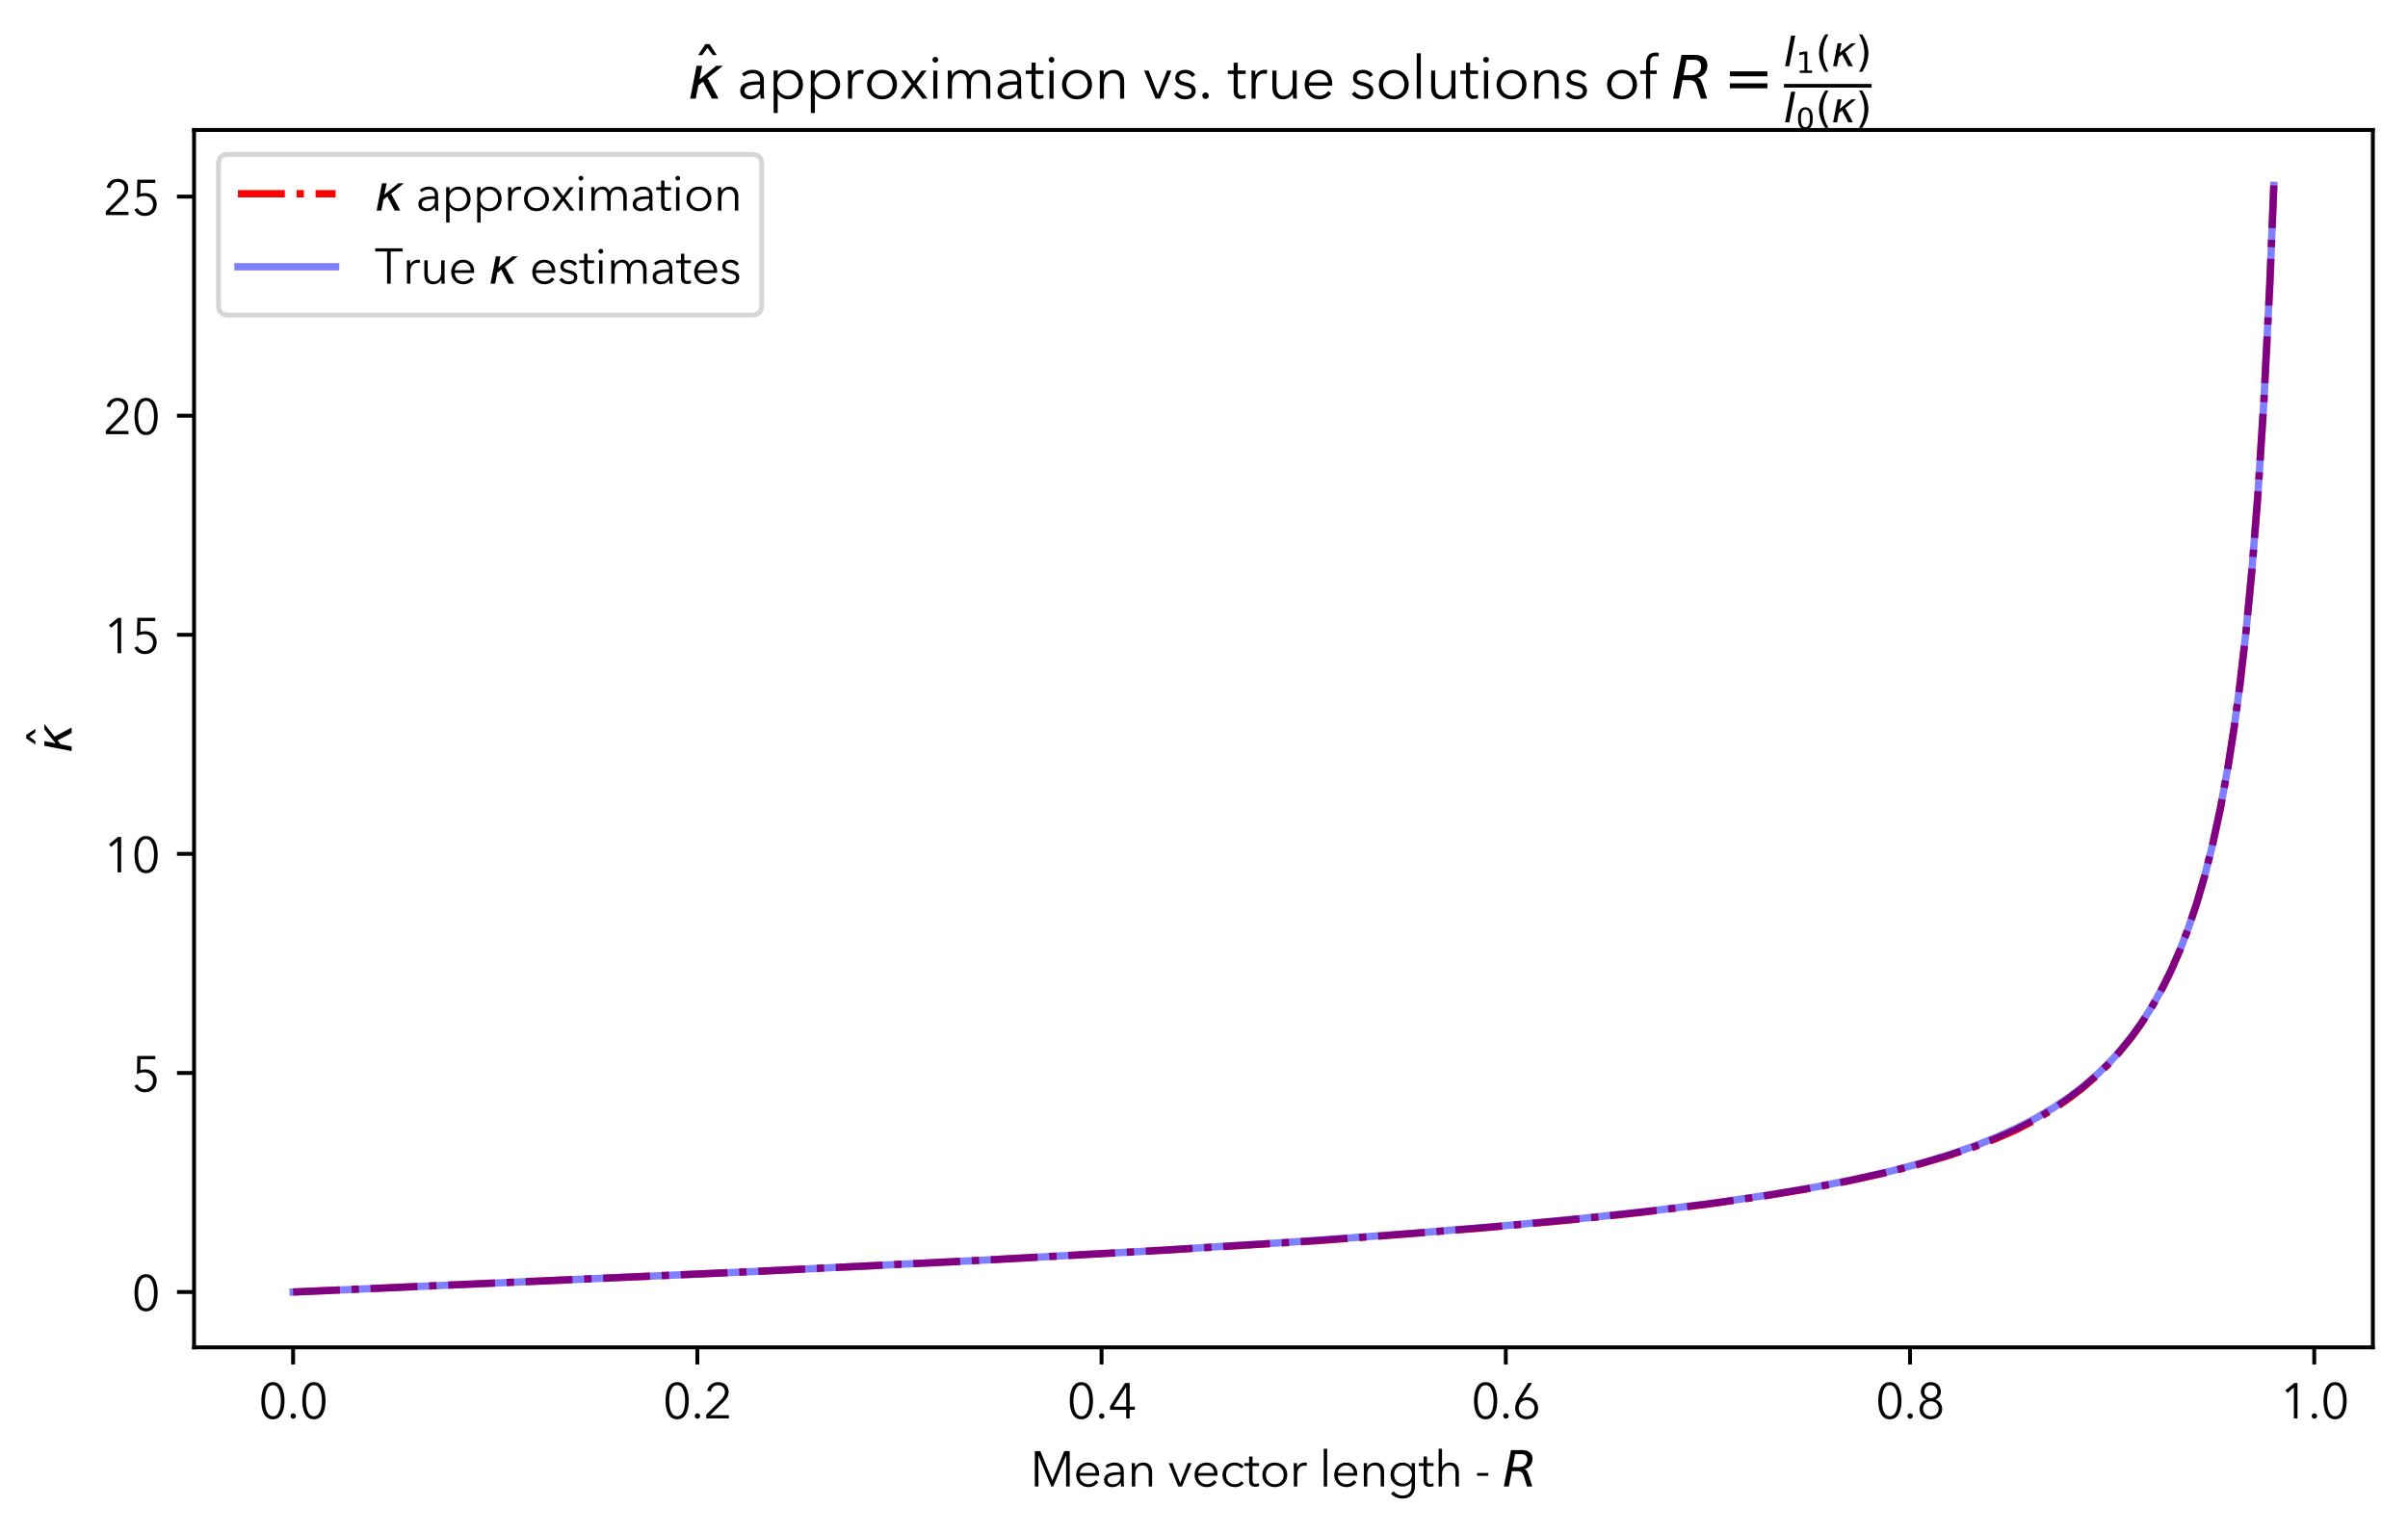 <?xml version="1.0" encoding="utf-8" standalone="no"?>
<!DOCTYPE svg PUBLIC "-//W3C//DTD SVG 1.1//EN"
  "http://www.w3.org/Graphics/SVG/1.1/DTD/svg11.dtd">
<svg xmlns:xlink="http://www.w3.org/1999/xlink" width="493.359pt" height="314.279pt" viewBox="0 0 493.359 314.279" xmlns="http://www.w3.org/2000/svg" version="1.1">
 <defs>
  <style type="text/css">*{stroke-linejoin: round; stroke-linecap: butt}</style>
 </defs>
 <g id="figure_1">
  <g id="patch_1">
   <path d="M 0 314.279 
L 493.359 314.279 
L 493.359 0 
L 0 0 
z
" style="fill: #ffffff"/>
  </g>
  <g id="axes_1">
   <g id="patch_2">
    <path d="M 39.759 276.12 
L 486.159 276.12 
L 486.159 26.64 
L 39.759 26.64 
z
" style="fill: #ffffff"/>
   </g>
   <g id="matplotlib.axis_1">
    <g id="xtick_1">
     <g id="line2d_1">
      <defs>
       <path id="m6c4bf9b68e" d="M 0 0 
L 0 3.5 
" style="stroke: #000000; stroke-width: 0.8"/>
      </defs>
      <g>
       <use xlink:href="#m6c4bf9b68e" x="60.05" y="276.12" style="stroke: #000000; stroke-width: 0.8"/>
      </g>
     </g>
     <g id="text_1">
      <!-- 0.0 -->
      <g transform="translate(52.95 290.679)scale(0.1 -0.1)">
       <defs>
        <path id="AvenirNextLTPro-Regular-30" d="M 1856 4646 
C 717 4646 371 3437 371 2259 
C 371 1082 717 -115 1856 -115 
C 2982 -115 3341 1082 3341 2259 
C 3341 3437 2982 4646 1856 4646 
z
M 1856 4256 
C 2650 4256 2874 3162 2874 2259 
C 2874 1357 2650 282 1856 282 
C 1050 282 838 1357 838 2259 
C 838 3162 1050 4256 1856 4256 
z
" transform="scale(0.016)"/>
        <path id="AvenirNextLTPro-Regular-2e" d="M 1178 307 
C 1178 486 1037 653 832 653 
C 627 653 486 486 486 307 
C 486 128 627 -38 832 -38 
C 1037 -38 1178 128 1178 307 
z
" transform="scale(0.016)"/>
       </defs>
       <use xlink:href="#AvenirNextLTPro-Regular-30"/>
       <use xlink:href="#AvenirNextLTPro-Regular-2e" x="58"/>
       <use xlink:href="#AvenirNextLTPro-Regular-30" x="84"/>
      </g>
     </g>
    </g>
    <g id="xtick_2">
     <g id="line2d_2">
      <g>
       <use xlink:href="#m6c4bf9b68e" x="142.87" y="276.12" style="stroke: #000000; stroke-width: 0.8"/>
      </g>
     </g>
     <g id="text_2">
      <!-- 0.2 -->
      <g transform="translate(135.77 290.679)scale(0.1 -0.1)">
       <defs>
        <path id="AvenirNextLTPro-Regular-32" d="M 3226 410 
L 826 410 
L 2458 2029 
C 2854 2426 3194 2816 3194 3398 
C 3194 4224 2560 4646 1830 4646 
C 1120 4646 570 4179 442 3539 
L 896 3450 
C 992 3917 1344 4256 1830 4256 
C 2317 4256 2726 3917 2726 3392 
C 2726 2976 2458 2637 2182 2355 
L 326 480 
L 326 0 
L 3226 0 
L 3226 410 
z
" transform="scale(0.016)"/>
       </defs>
       <use xlink:href="#AvenirNextLTPro-Regular-30"/>
       <use xlink:href="#AvenirNextLTPro-Regular-2e" x="58"/>
       <use xlink:href="#AvenirNextLTPro-Regular-32" x="84"/>
      </g>
     </g>
    </g>
    <g id="xtick_3">
     <g id="line2d_3">
      <g>
       <use xlink:href="#m6c4bf9b68e" x="225.69" y="276.12" style="stroke: #000000; stroke-width: 0.8"/>
      </g>
     </g>
     <g id="text_3">
      <!-- 0.4 -->
      <g transform="translate(218.59 290.679)scale(0.1 -0.1)">
       <defs>
        <path id="AvenirNextLTPro-Regular-34" d="M 2790 4531 
L 2189 4531 
L 269 1542 
L 269 1094 
L 2342 1094 
L 2342 0 
L 2790 0 
L 2790 1094 
L 3456 1094 
L 3456 1498 
L 2790 1498 
L 2790 4531 
z
M 2342 1498 
L 749 1498 
L 2330 4013 
L 2342 4013 
L 2342 1498 
z
" transform="scale(0.016)"/>
       </defs>
       <use xlink:href="#AvenirNextLTPro-Regular-30"/>
       <use xlink:href="#AvenirNextLTPro-Regular-2e" x="58"/>
       <use xlink:href="#AvenirNextLTPro-Regular-34" x="84"/>
      </g>
     </g>
    </g>
    <g id="xtick_4">
     <g id="line2d_4">
      <g>
       <use xlink:href="#m6c4bf9b68e" x="308.51" y="276.12" style="stroke: #000000; stroke-width: 0.8"/>
      </g>
     </g>
     <g id="text_4">
      <!-- 0.6 -->
      <g transform="translate(301.41 290.679)scale(0.1 -0.1)">
       <defs>
        <path id="AvenirNextLTPro-Regular-36" d="M 2560 4531 
L 2029 4531 
L 794 2541 
C 570 2176 384 1779 384 1312 
C 384 467 1005 -115 1856 -115 
C 2707 -115 3328 467 3328 1312 
C 3328 2138 2733 2707 1946 2707 
C 1715 2707 1434 2643 1299 2541 
L 1286 2554 
L 2560 4531 
z
M 845 1312 
C 845 1894 1235 2336 1856 2336 
C 2477 2336 2867 1894 2867 1312 
C 2867 723 2451 275 1856 275 
C 1261 275 845 723 845 1312 
z
" transform="scale(0.016)"/>
       </defs>
       <use xlink:href="#AvenirNextLTPro-Regular-30"/>
       <use xlink:href="#AvenirNextLTPro-Regular-2e" x="58"/>
       <use xlink:href="#AvenirNextLTPro-Regular-36" x="84"/>
      </g>
     </g>
    </g>
    <g id="xtick_5">
     <g id="line2d_5">
      <g>
       <use xlink:href="#m6c4bf9b68e" x="391.33" y="276.12" style="stroke: #000000; stroke-width: 0.8"/>
      </g>
     </g>
     <g id="text_5">
      <!-- 0.8 -->
      <g transform="translate(384.23 290.679)scale(0.1 -0.1)">
       <defs>
        <path id="AvenirNextLTPro-Regular-38" d="M 2451 2400 
L 2451 2413 
C 2854 2547 3136 2970 3136 3437 
C 3136 4173 2547 4646 1856 4646 
C 1165 4646 576 4173 576 3437 
C 576 2970 858 2547 1261 2413 
L 1261 2400 
C 768 2253 403 1798 403 1190 
C 403 397 1082 -115 1856 -115 
C 2630 -115 3309 397 3309 1190 
C 3309 1798 2944 2259 2451 2400 
z
M 1024 3411 
C 1024 3898 1382 4256 1856 4256 
C 2330 4256 2688 3898 2688 3411 
C 2688 2938 2317 2598 1856 2598 
C 1395 2598 1024 2938 1024 3411 
z
M 864 1242 
C 864 1786 1261 2189 1856 2189 
C 2451 2189 2848 1786 2848 1242 
C 2848 691 2451 275 1856 275 
C 1261 275 864 691 864 1242 
z
" transform="scale(0.016)"/>
       </defs>
       <use xlink:href="#AvenirNextLTPro-Regular-30"/>
       <use xlink:href="#AvenirNextLTPro-Regular-2e" x="58"/>
       <use xlink:href="#AvenirNextLTPro-Regular-38" x="84"/>
      </g>
     </g>
    </g>
    <g id="xtick_6">
     <g id="line2d_6">
      <g>
       <use xlink:href="#m6c4bf9b68e" x="474.15" y="276.12" style="stroke: #000000; stroke-width: 0.8"/>
      </g>
     </g>
     <g id="text_6">
      <!-- 1.0 -->
      <g transform="translate(467.05 290.679)scale(0.1 -0.1)">
       <defs>
        <path id="AvenirNextLTPro-Regular-31" d="M 2291 4531 
L 1882 4531 
L 730 3584 
L 1011 3264 
L 1830 3962 
L 1830 0 
L 2291 0 
L 2291 4531 
z
" transform="scale(0.016)"/>
       </defs>
       <use xlink:href="#AvenirNextLTPro-Regular-31"/>
       <use xlink:href="#AvenirNextLTPro-Regular-2e" x="58"/>
       <use xlink:href="#AvenirNextLTPro-Regular-30" x="84"/>
      </g>
     </g>
    </g>
    <g id="text_7">
     <!-- Mean vector length - $R$ -->
     <g transform="translate(211.059 304.679)scale(0.1 -0.1)">
      <defs>
       <path id="AvenirNextLTPro-Regular-4d" d="M 1306 4531 
L 602 4531 
L 602 0 
L 1062 0 
L 1062 3936 
L 1075 3936 
L 2714 0 
L 2957 0 
L 4595 3936 
L 4608 3936 
L 4608 0 
L 5069 0 
L 5069 4531 
L 4365 4531 
L 2848 781 
L 2842 781 
L 1306 4531 
z
" transform="scale(0.016)"/>
       <path id="AvenirNextLTPro-Regular-65" d="M 819 1728 
C 858 2240 1286 2707 1869 2707 
C 2490 2707 2835 2291 2861 1728 
L 819 1728 
z
M 3302 1587 
C 3302 2406 2810 3072 1869 3072 
C 1018 3072 358 2400 358 1498 
C 358 595 1018 -77 1907 -77 
C 2400 -77 2842 109 3194 557 
L 2867 813 
C 2701 544 2355 294 1907 294 
C 1293 294 826 781 813 1382 
L 3296 1382 
C 3302 1459 3302 1530 3302 1587 
z
" transform="scale(0.016)"/>
       <path id="AvenirNextLTPro-Regular-61" d="M 2464 1837 
C 1370 1837 352 1754 352 832 
C 352 166 934 -77 1389 -77 
C 1869 -77 2202 90 2477 486 
L 2490 486 
C 2490 326 2509 147 2534 0 
L 2925 0 
C 2893 166 2874 442 2874 672 
L 2874 1984 
C 2874 2714 2355 3072 1709 3072 
C 1197 3072 774 2886 531 2643 
L 774 2355 
C 986 2566 1312 2707 1664 2707 
C 2182 2707 2464 2451 2464 1933 
L 2464 1837 
z
M 2464 1498 
L 2464 1274 
C 2464 742 2118 282 1504 282 
C 1165 282 800 422 800 851 
C 800 1421 1626 1498 2336 1498 
L 2464 1498 
z
" transform="scale(0.016)"/>
       <path id="AvenirNextLTPro-Regular-6e" d="M 550 2995 
C 570 2790 576 2496 576 2336 
L 576 0 
L 1011 0 
L 1011 1536 
C 1011 2336 1459 2707 1920 2707 
C 2547 2707 2733 2285 2733 1658 
L 2733 0 
L 3168 0 
L 3168 1837 
C 3168 2579 2790 3072 2029 3072 
C 1606 3072 1171 2829 1005 2483 
L 992 2483 
C 992 2611 979 2835 966 2995 
L 550 2995 
z
" transform="scale(0.016)"/>
       <path id="AvenirNextLTPro-Regular-20" transform="scale(0.016)"/>
       <path id="AvenirNextLTPro-Regular-76" d="M 3021 2995 
L 2554 2995 
L 1574 461 
L 1562 461 
L 589 2995 
L 102 2995 
L 1325 0 
L 1805 0 
L 3021 2995 
z
" transform="scale(0.016)"/>
       <path id="AvenirNextLTPro-Regular-63" d="M 3072 2554 
C 2816 2899 2362 3072 1958 3072 
C 992 3072 358 2400 358 1498 
C 358 595 992 -77 1958 -77 
C 2477 -77 2842 128 3098 442 
L 2771 685 
C 2598 454 2336 294 1958 294 
C 1261 294 819 819 819 1498 
C 819 2182 1267 2707 1965 2707 
C 2291 2707 2592 2541 2733 2310 
L 3072 2554 
z
" transform="scale(0.016)"/>
       <path id="AvenirNextLTPro-Regular-74" d="M 1926 2995 
L 1082 2995 
L 1082 3840 
L 646 3840 
L 646 2995 
L 26 2995 
L 26 2630 
L 646 2630 
L 646 762 
C 646 102 1094 -38 1414 -38 
C 1613 -38 1773 -6 1926 51 
L 1907 429 
C 1792 371 1651 333 1530 333 
C 1267 333 1082 435 1082 883 
L 1082 2630 
L 1926 2630 
L 1926 2995 
z
" transform="scale(0.016)"/>
       <path id="AvenirNextLTPro-Regular-6f" d="M 3552 1498 
C 3552 2400 2886 3072 1952 3072 
C 1024 3072 358 2400 358 1498 
C 358 595 1024 -77 1952 -77 
C 2886 -77 3552 595 3552 1498 
z
M 3091 1498 
C 3091 826 2650 294 1952 294 
C 1261 294 819 826 819 1498 
C 819 2170 1261 2707 1952 2707 
C 2650 2707 3091 2170 3091 1498 
z
" transform="scale(0.016)"/>
       <path id="AvenirNextLTPro-Regular-72" d="M 576 2336 
L 576 0 
L 1011 0 
L 1011 1536 
C 1011 2336 1427 2669 1888 2669 
C 2003 2669 2144 2650 2195 2630 
L 2253 3040 
C 2163 3066 2074 3072 1965 3072 
C 1542 3072 1171 2829 1005 2483 
L 992 2483 
C 992 2611 979 2835 966 2995 
L 550 2995 
C 570 2790 576 2496 576 2336 
z
" transform="scale(0.016)"/>
       <path id="AvenirNextLTPro-Regular-6c" d="M 1024 4838 
L 589 4838 
L 589 0 
L 1024 0 
L 1024 4838 
z
" transform="scale(0.016)"/>
       <path id="AvenirNextLTPro-Regular-67" d="M 422 -934 
C 774 -1306 1312 -1536 1862 -1536 
C 3187 -1536 3488 -627 3488 26 
L 3488 2995 
L 3053 2995 
L 3053 2477 
L 3040 2477 
C 2803 2861 2342 3072 1907 3072 
C 973 3072 358 2374 358 1523 
C 358 646 973 0 1907 0 
C 2342 0 2810 218 3040 589 
L 3053 589 
L 3053 26 
C 3053 -621 2739 -1152 1882 -1152 
C 1427 -1152 973 -909 736 -602 
L 422 -934 
z
M 819 1536 
C 819 2163 1229 2707 1952 2707 
C 2624 2707 3104 2163 3104 1536 
C 3104 845 2624 371 1952 371 
C 1229 371 819 909 819 1536 
z
" transform="scale(0.016)"/>
       <path id="AvenirNextLTPro-Regular-68" d="M 1024 2502 
L 1024 4838 
L 589 4838 
L 589 0 
L 1024 0 
L 1024 1536 
C 1024 2336 1472 2707 1933 2707 
C 2560 2707 2746 2285 2746 1658 
L 2746 0 
L 3181 0 
L 3181 1837 
C 3181 2579 2803 3072 2042 3072 
C 1619 3072 1197 2848 1037 2502 
L 1024 2502 
z
" transform="scale(0.016)"/>
       <path id="AvenirNextLTPro-Regular-2d" d="M 1741 1734 
L 307 1734 
L 307 1370 
L 1741 1370 
L 1741 1734 
z
" transform="scale(0.016)"/>
       <path id="DejaVuSans-Oblique-52" d="M 1613 4147 
L 1294 2491 
L 2106 2491 
Q 2584 2491 2879 2755 
Q 3175 3019 3175 3444 
Q 3175 3784 2976 3965 
Q 2778 4147 2406 4147 
L 1613 4147 
z
M 2772 2241 
Q 2972 2194 3105 2009 
Q 3238 1825 3413 1275 
L 3809 0 
L 3144 0 
L 2778 1197 
Q 2638 1659 2453 1815 
Q 2269 1972 1888 1972 
L 1191 1972 
L 806 0 
L 172 0 
L 1081 4666 
L 2503 4666 
Q 3150 4666 3495 4373 
Q 3841 4081 3841 3531 
Q 3841 3044 3547 2687 
Q 3253 2331 2772 2241 
z
" transform="scale(0.016)"/>
      </defs>
      <use xlink:href="#AvenirNextLTPro-Regular-4d" transform="translate(0 0.406)"/>
      <use xlink:href="#AvenirNextLTPro-Regular-65" transform="translate(88.6 0.406)"/>
      <use xlink:href="#AvenirNextLTPro-Regular-61" transform="translate(145.8 0.406)"/>
      <use xlink:href="#AvenirNextLTPro-Regular-6e" transform="translate(199.2 0.406)"/>
      <use xlink:href="#AvenirNextLTPro-Regular-20" transform="translate(257.3 0.406)"/>
      <use xlink:href="#AvenirNextLTPro-Regular-76" transform="translate(282.3 0.406)"/>
      <use xlink:href="#AvenirNextLTPro-Regular-65" transform="translate(331.1 0.406)"/>
      <use xlink:href="#AvenirNextLTPro-Regular-63" transform="translate(388.3 0.406)"/>
      <use xlink:href="#AvenirNextLTPro-Regular-74" transform="translate(438.3 0.406)"/>
      <use xlink:href="#AvenirNextLTPro-Regular-6f" transform="translate(470 0.406)"/>
      <use xlink:href="#AvenirNextLTPro-Regular-72" transform="translate(531.1 0.406)"/>
      <use xlink:href="#AvenirNextLTPro-Regular-20" transform="translate(567.1 0.406)"/>
      <use xlink:href="#AvenirNextLTPro-Regular-6c" transform="translate(592.1 0.406)"/>
      <use xlink:href="#AvenirNextLTPro-Regular-65" transform="translate(617.3 0.406)"/>
      <use xlink:href="#AvenirNextLTPro-Regular-6e" transform="translate(674.5 0.406)"/>
      <use xlink:href="#AvenirNextLTPro-Regular-67" transform="translate(732.6 0.406)"/>
      <use xlink:href="#AvenirNextLTPro-Regular-74" transform="translate(795.8 0.406)"/>
      <use xlink:href="#AvenirNextLTPro-Regular-68" transform="translate(827.5 0.406)"/>
      <use xlink:href="#AvenirNextLTPro-Regular-20" transform="translate(885.8 0.406)"/>
      <use xlink:href="#AvenirNextLTPro-Regular-2d" transform="translate(910.8 0.406)"/>
      <use xlink:href="#AvenirNextLTPro-Regular-20" transform="translate(942.8 0.406)"/>
      <use xlink:href="#DejaVuSans-Oblique-52" transform="translate(967.8 0.406)"/>
     </g>
    </g>
   </g>
   <g id="matplotlib.axis_2">
    <g id="ytick_1">
     <g id="line2d_7">
      <defs>
       <path id="mde1a1eee9e" d="M 0 0 
L -3.5 0 
" style="stroke: #000000; stroke-width: 0.8"/>
      </defs>
      <g>
       <use xlink:href="#mde1a1eee9e" x="39.759" y="264.78" style="stroke: #000000; stroke-width: 0.8"/>
      </g>
     </g>
     <g id="text_8">
      <!-- 0 -->
      <g transform="translate(26.959 268.56)scale(0.1 -0.1)">
       <use xlink:href="#AvenirNextLTPro-Regular-30"/>
      </g>
     </g>
    </g>
    <g id="ytick_2">
     <g id="line2d_8">
      <g>
       <use xlink:href="#mde1a1eee9e" x="39.759" y="219.883" style="stroke: #000000; stroke-width: 0.8"/>
      </g>
     </g>
     <g id="text_9">
      <!-- 5 -->
      <g transform="translate(26.959 223.663)scale(0.1 -0.1)">
       <defs>
        <path id="AvenirNextLTPro-Regular-35" d="M 3040 4531 
L 730 4531 
L 685 2195 
C 973 2349 1299 2445 1626 2445 
C 2272 2445 2752 2029 2752 1357 
C 2752 742 2304 282 1690 282 
C 1293 282 934 525 774 896 
L 358 710 
C 608 211 1062 -115 1715 -115 
C 2611 -115 3219 525 3219 1402 
C 3219 2246 2598 2822 1747 2822 
C 1542 2822 1312 2790 1120 2720 
L 1152 4122 
L 3040 4122 
L 3040 4531 
z
" transform="scale(0.016)"/>
       </defs>
       <use xlink:href="#AvenirNextLTPro-Regular-35"/>
      </g>
     </g>
    </g>
    <g id="ytick_3">
     <g id="line2d_9">
      <g>
       <use xlink:href="#mde1a1eee9e" x="39.759" y="174.986" style="stroke: #000000; stroke-width: 0.8"/>
      </g>
     </g>
     <g id="text_10">
      <!-- 10 -->
      <g transform="translate(21.159 178.766)scale(0.1 -0.1)">
       <use xlink:href="#AvenirNextLTPro-Regular-31"/>
       <use xlink:href="#AvenirNextLTPro-Regular-30" x="58"/>
      </g>
     </g>
    </g>
    <g id="ytick_4">
     <g id="line2d_10">
      <g>
       <use xlink:href="#mde1a1eee9e" x="39.759" y="130.089" style="stroke: #000000; stroke-width: 0.8"/>
      </g>
     </g>
     <g id="text_11">
      <!-- 15 -->
      <g transform="translate(21.159 133.869)scale(0.1 -0.1)">
       <use xlink:href="#AvenirNextLTPro-Regular-31"/>
       <use xlink:href="#AvenirNextLTPro-Regular-35" x="58"/>
      </g>
     </g>
    </g>
    <g id="ytick_5">
     <g id="line2d_11">
      <g>
       <use xlink:href="#mde1a1eee9e" x="39.759" y="85.193" style="stroke: #000000; stroke-width: 0.8"/>
      </g>
     </g>
     <g id="text_12">
      <!-- 20 -->
      <g transform="translate(21.159 88.972)scale(0.1 -0.1)">
       <use xlink:href="#AvenirNextLTPro-Regular-32"/>
       <use xlink:href="#AvenirNextLTPro-Regular-30" x="58"/>
      </g>
     </g>
    </g>
    <g id="ytick_6">
     <g id="line2d_12">
      <g>
       <use xlink:href="#mde1a1eee9e" x="39.759" y="40.296" style="stroke: #000000; stroke-width: 0.8"/>
      </g>
     </g>
     <g id="text_13">
      <!-- 25 -->
      <g transform="translate(21.159 44.076)scale(0.1 -0.1)">
       <use xlink:href="#AvenirNextLTPro-Regular-32"/>
       <use xlink:href="#AvenirNextLTPro-Regular-35" x="58"/>
      </g>
     </g>
    </g>
    <g id="text_14">
     <!-- $\hat\kappa$ -->
     <g transform="translate(14.759 154.33)rotate(-90)scale(0.1 -0.1)">
      <defs>
       <path id="DejaVuSans-302" d="M -1831 5119 
L -1369 5119 
L -603 3944 
L -1038 3944 
L -1600 4709 
L -2163 3944 
L -2597 3944 
L -1831 5119 
z
M -1600 3584 
L -1600 3584 
z
" transform="scale(0.016)"/>
       <path id="DejaVuSans-Oblique-3ba" d="M 938 3500 
L 1531 3500 
L 1247 2047 
L 3041 3500 
L 3741 3500 
L 2106 2181 
L 3275 0 
L 2572 0 
L 1628 1806 
L 1122 1403 
L 850 0 
L 256 0 
L 938 3500 
z
" transform="scale(0.016)"/>
      </defs>
      <use xlink:href="#DejaVuSans-302" transform="translate(59.188 12.016)"/>
      <use xlink:href="#DejaVuSans-Oblique-3ba" transform="translate(0 0.828)"/>
     </g>
    </g>
   </g>
   <g id="line2d_13">
    <path d="M 60.05 264.78 
L 154.294 260.582 
L 201.416 258.257 
L 238.383 256.218 
L 269.662 254.276 
L 283.067 253.282 
L 303.785 251.64 
L 321.253 250.042 
L 336.283 248.449 
L 349.282 246.849 
L 360.25 245.286 
L 370 243.678 
L 378.53 242.051 
L 386.248 240.35 
L 392.748 238.702 
L 398.841 236.929 
L 404.122 235.169 
L 408.997 233.314 
L 413.059 231.533 
L 416.715 229.635 
L 420.371 227.472 
L 423.621 225.282 
L 426.465 223.117 
L 429.308 220.673 
L 431.746 218.314 
L 434.183 215.664 
L 436.62 212.666 
L 438.651 209.851 
L 440.683 206.692 
L 442.714 203.122 
L 444.745 199.056 
L 446.776 194.383 
L 448.401 190.112 
L 450.026 185.264 
L 451.651 179.713 
L 453.276 173.295 
L 454.9 165.792 
L 456.525 156.902 
L 457.744 149.077 
L 458.963 139.995 
L 460.181 129.326 
L 461.4 116.616 
L 462.619 101.217 
L 463.837 82.176 
L 465.056 58.03 
L 465.868 37.982 
L 465.868 37.982 
" clip-path="url(#p68bc3c7936)" style="fill: none; stroke-dasharray: 9.6,2.4,1.5,2.4; stroke-dashoffset: 0; stroke: #ff0000; stroke-width: 1.5"/>
   </g>
   <g id="line2d_14">
    <path d="M 60.05 264.78 
L 154.294 260.582 
L 200.604 258.295 
L 236.352 256.314 
L 265.194 254.499 
L 289.161 252.772 
L 309.066 251.12 
L 326.127 249.485 
L 340.345 247.907 
L 352.532 246.344 
L 363.094 244.778 
L 372.437 243.176 
L 380.561 241.563 
L 387.873 239.885 
L 394.373 238.158 
L 400.06 236.415 
L 404.935 234.701 
L 409.403 232.909 
L 413.466 231.05 
L 417.122 229.15 
L 420.778 226.984 
L 424.027 224.787 
L 426.871 222.611 
L 429.714 220.149 
L 432.152 217.766 
L 434.589 215.082 
L 437.027 212.038 
L 439.058 209.172 
L 441.089 205.949 
L 443.12 202.298 
L 445.151 198.129 
L 446.776 194.345 
L 448.401 190.08 
L 450.026 185.236 
L 451.651 179.69 
L 453.276 173.276 
L 454.9 165.776 
L 456.525 156.889 
L 457.744 149.066 
L 458.963 139.986 
L 460.181 129.319 
L 461.4 116.61 
L 462.619 101.212 
L 463.837 82.172 
L 465.056 58.027 
L 465.868 37.98 
L 465.868 37.98 
" clip-path="url(#p68bc3c7936)" style="fill: none; stroke: #0000ff; stroke-opacity: 0.5; stroke-width: 1.5; stroke-linecap: square"/>
   </g>
   <g id="patch_3">
    <path d="M 39.759 276.12 
L 39.759 26.64 
" style="fill: none; stroke: #000000; stroke-width: 0.8; stroke-linejoin: miter; stroke-linecap: square"/>
   </g>
   <g id="patch_4">
    <path d="M 486.159 276.12 
L 486.159 26.64 
" style="fill: none; stroke: #000000; stroke-width: 0.8; stroke-linejoin: miter; stroke-linecap: square"/>
   </g>
   <g id="patch_5">
    <path d="M 39.759 276.12 
L 486.159 276.12 
" style="fill: none; stroke: #000000; stroke-width: 0.8; stroke-linejoin: miter; stroke-linecap: square"/>
   </g>
   <g id="patch_6">
    <path d="M 39.759 26.64 
L 486.159 26.64 
" style="fill: none; stroke: #000000; stroke-width: 0.8; stroke-linejoin: miter; stroke-linecap: square"/>
   </g>
   <g id="text_15">
    <!-- $\hat\kappa$ approximation vs. true solutions of $R =\frac{ I_1 (\kappa ) }{ I_0 (\kappa ) }$ -->
    <g transform="translate(140.919 20.28)scale(0.12 -0.12)">
     <defs>
      <path id="AvenirNextLTPro-Regular-70" d="M 1011 506 
L 1030 506 
C 1280 134 1728 -77 2157 -77 
C 3091 -77 3706 614 3706 1498 
C 3706 2381 3091 3072 2157 3072 
C 1728 3072 1280 2867 1030 2477 
L 1011 2477 
L 1011 2995 
L 576 2995 
L 576 -1536 
L 1011 -1536 
L 1011 506 
z
M 3245 1498 
C 3245 832 2835 294 2112 294 
C 1440 294 960 813 960 1498 
C 960 2182 1440 2707 2112 2707 
C 2835 2707 3245 2163 3245 1498 
z
" transform="scale(0.016)"/>
      <path id="AvenirNextLTPro-Regular-78" d="M 102 0 
L 627 0 
L 1542 1248 
L 2432 0 
L 2995 0 
L 1805 1568 
L 2893 2995 
L 2368 2995 
L 1549 1856 
L 730 2995 
L 173 2995 
L 1280 1549 
L 102 0 
z
" transform="scale(0.016)"/>
      <path id="AvenirNextLTPro-Regular-69" d="M 1018 2995 
L 582 2995 
L 582 0 
L 1018 0 
L 1018 2995 
z
M 1107 4147 
C 1107 4326 954 4454 800 4454 
C 646 4454 493 4326 493 4147 
C 493 3968 646 3840 800 3840 
C 954 3840 1107 3968 1107 4147 
z
" transform="scale(0.016)"/>
      <path id="AvenirNextLTPro-Regular-6d" d="M 1005 2483 
L 992 2483 
C 992 2611 979 2835 966 2995 
L 550 2995 
C 570 2790 576 2496 576 2336 
L 576 0 
L 1011 0 
L 1011 1536 
C 1011 2336 1466 2707 1882 2707 
C 2464 2707 2605 2330 2605 1747 
L 2605 0 
L 3040 0 
L 3040 1594 
C 3040 2150 3264 2707 3891 2707 
C 4454 2707 4666 2285 4666 1658 
L 4666 0 
L 5101 0 
L 5101 1837 
C 5101 2579 4723 3072 3962 3072 
C 3482 3072 3117 2848 2912 2438 
C 2714 2950 2317 3072 1990 3072 
C 1562 3072 1178 2829 1005 2483 
z
" transform="scale(0.016)"/>
      <path id="AvenirNextLTPro-Regular-73" d="M 2502 2534 
C 2310 2874 1869 3072 1453 3072 
C 909 3072 384 2810 384 2202 
C 384 1632 890 1478 1242 1395 
C 1811 1261 2125 1133 2125 819 
C 2125 429 1792 294 1421 294 
C 1069 294 742 499 589 762 
L 243 506 
C 518 102 973 -77 1427 -77 
C 1978 -77 2554 166 2554 851 
C 2554 1318 2221 1581 1517 1728 
C 1024 1830 800 1958 800 2240 
C 800 2573 1120 2707 1434 2707 
C 1766 2707 2042 2534 2170 2285 
L 2502 2534 
z
" transform="scale(0.016)"/>
      <path id="AvenirNextLTPro-Regular-75" d="M 3168 0 
C 3149 205 3142 499 3142 659 
L 3142 2995 
L 2707 2995 
L 2707 1459 
C 2707 659 2259 288 1798 288 
C 1171 288 986 710 986 1338 
L 986 2995 
L 550 2995 
L 550 1158 
C 550 416 928 -77 1690 -77 
C 2112 -77 2547 166 2714 512 
L 2726 512 
C 2726 384 2739 160 2752 0 
L 3168 0 
z
" transform="scale(0.016)"/>
      <path id="AvenirNextLTPro-Regular-66" d="M 1843 2995 
L 1139 2995 
L 1139 3763 
C 1139 4198 1235 4531 1702 4531 
C 1818 4531 1914 4512 2003 4486 
L 2080 4870 
C 1971 4902 1830 4915 1722 4915 
C 1037 4915 704 4493 704 3814 
L 704 2995 
L 77 2995 
L 77 2630 
L 704 2630 
L 704 0 
L 1139 0 
L 1139 2630 
L 1843 2630 
L 1843 2995 
z
" transform="scale(0.016)"/>
      <path id="DejaVuSans-3d" d="M 678 2906 
L 4684 2906 
L 4684 2381 
L 678 2381 
L 678 2906 
z
M 678 1631 
L 4684 1631 
L 4684 1100 
L 678 1100 
L 678 1631 
z
" transform="scale(0.016)"/>
      <path id="DejaVuSans-Oblique-49" d="M 1081 4666 
L 1716 4666 
L 806 0 
L 172 0 
L 1081 4666 
z
" transform="scale(0.016)"/>
      <path id="DejaVuSans-31" d="M 794 531 
L 1825 531 
L 1825 4091 
L 703 3866 
L 703 4441 
L 1819 4666 
L 2450 4666 
L 2450 531 
L 3481 531 
L 3481 0 
L 794 0 
L 794 531 
z
" transform="scale(0.016)"/>
      <path id="DejaVuSans-28" d="M 1984 4856 
Q 1566 4138 1362 3434 
Q 1159 2731 1159 2009 
Q 1159 1288 1364 580 
Q 1569 -128 1984 -844 
L 1484 -844 
Q 1016 -109 783 600 
Q 550 1309 550 2009 
Q 550 2706 781 3412 
Q 1013 4119 1484 4856 
L 1984 4856 
z
" transform="scale(0.016)"/>
      <path id="DejaVuSans-29" d="M 513 4856 
L 1013 4856 
Q 1481 4119 1714 3412 
Q 1947 2706 1947 2009 
Q 1947 1309 1714 600 
Q 1481 -109 1013 -844 
L 513 -844 
Q 928 -128 1133 580 
Q 1338 1288 1338 2009 
Q 1338 2731 1133 3434 
Q 928 4138 513 4856 
z
" transform="scale(0.016)"/>
      <path id="DejaVuSans-30" d="M 2034 4250 
Q 1547 4250 1301 3770 
Q 1056 3291 1056 2328 
Q 1056 1369 1301 889 
Q 1547 409 2034 409 
Q 2525 409 2770 889 
Q 3016 1369 3016 2328 
Q 3016 3291 2770 3770 
Q 2525 4250 2034 4250 
z
M 2034 4750 
Q 2819 4750 3233 4129 
Q 3647 3509 3647 2328 
Q 3647 1150 3233 529 
Q 2819 -91 2034 -91 
Q 1250 -91 836 529 
Q 422 1150 422 2328 
Q 422 3509 836 4129 
Q 1250 4750 2034 4750 
z
" transform="scale(0.016)"/>
     </defs>
     <use xlink:href="#DejaVuSans-302" transform="translate(59.188 11.794)"/>
     <use xlink:href="#DejaVuSans-Oblique-3ba" transform="translate(0 0.606)"/>
     <use xlink:href="#AvenirNextLTPro-Regular-20" transform="translate(58.936 0.606)"/>
     <use xlink:href="#AvenirNextLTPro-Regular-61" transform="translate(83.936 0.606)"/>
     <use xlink:href="#AvenirNextLTPro-Regular-70" transform="translate(137.336 0.606)"/>
     <use xlink:href="#AvenirNextLTPro-Regular-70" transform="translate(200.836 0.606)"/>
     <use xlink:href="#AvenirNextLTPro-Regular-72" transform="translate(264.335 0.606)"/>
     <use xlink:href="#AvenirNextLTPro-Regular-6f" transform="translate(300.335 0.606)"/>
     <use xlink:href="#AvenirNextLTPro-Regular-78" transform="translate(361.435 0.606)"/>
     <use xlink:href="#AvenirNextLTPro-Regular-69" transform="translate(409.835 0.606)"/>
     <use xlink:href="#AvenirNextLTPro-Regular-6d" transform="translate(434.835 0.606)"/>
     <use xlink:href="#AvenirNextLTPro-Regular-61" transform="translate(523.135 0.606)"/>
     <use xlink:href="#AvenirNextLTPro-Regular-74" transform="translate(576.535 0.606)"/>
     <use xlink:href="#AvenirNextLTPro-Regular-69" transform="translate(608.235 0.606)"/>
     <use xlink:href="#AvenirNextLTPro-Regular-6f" transform="translate(633.235 0.606)"/>
     <use xlink:href="#AvenirNextLTPro-Regular-6e" transform="translate(694.335 0.606)"/>
     <use xlink:href="#AvenirNextLTPro-Regular-20" transform="translate(752.435 0.606)"/>
     <use xlink:href="#AvenirNextLTPro-Regular-76" transform="translate(777.435 0.606)"/>
     <use xlink:href="#AvenirNextLTPro-Regular-73" transform="translate(826.235 0.606)"/>
     <use xlink:href="#AvenirNextLTPro-Regular-2e" transform="translate(870.635 0.606)"/>
     <use xlink:href="#AvenirNextLTPro-Regular-20" transform="translate(896.635 0.606)"/>
     <use xlink:href="#AvenirNextLTPro-Regular-74" transform="translate(921.635 0.606)"/>
     <use xlink:href="#AvenirNextLTPro-Regular-72" transform="translate(953.335 0.606)"/>
     <use xlink:href="#AvenirNextLTPro-Regular-75" transform="translate(989.335 0.606)"/>
     <use xlink:href="#AvenirNextLTPro-Regular-65" transform="translate(1047.435 0.606)"/>
     <use xlink:href="#AvenirNextLTPro-Regular-20" transform="translate(1104.635 0.606)"/>
     <use xlink:href="#AvenirNextLTPro-Regular-73" transform="translate(1129.635 0.606)"/>
     <use xlink:href="#AvenirNextLTPro-Regular-6f" transform="translate(1174.035 0.606)"/>
     <use xlink:href="#AvenirNextLTPro-Regular-6c" transform="translate(1235.135 0.606)"/>
     <use xlink:href="#AvenirNextLTPro-Regular-75" transform="translate(1260.335 0.606)"/>
     <use xlink:href="#AvenirNextLTPro-Regular-74" transform="translate(1318.435 0.606)"/>
     <use xlink:href="#AvenirNextLTPro-Regular-69" transform="translate(1350.135 0.606)"/>
     <use xlink:href="#AvenirNextLTPro-Regular-6f" transform="translate(1375.135 0.606)"/>
     <use xlink:href="#AvenirNextLTPro-Regular-6e" transform="translate(1436.235 0.606)"/>
     <use xlink:href="#AvenirNextLTPro-Regular-73" transform="translate(1494.335 0.606)"/>
     <use xlink:href="#AvenirNextLTPro-Regular-20" transform="translate(1538.735 0.606)"/>
     <use xlink:href="#AvenirNextLTPro-Regular-6f" transform="translate(1563.735 0.606)"/>
     <use xlink:href="#AvenirNextLTPro-Regular-66" transform="translate(1624.835 0.606)"/>
     <use xlink:href="#AvenirNextLTPro-Regular-20" transform="translate(1654.335 0.606)"/>
     <use xlink:href="#DejaVuSans-Oblique-52" transform="translate(1679.335 0.606)"/>
     <use xlink:href="#DejaVuSans-3d" transform="translate(1768.3 0.606)"/>
     <use xlink:href="#DejaVuSans-Oblique-49" transform="translate(1871.571 55.888)scale(0.7)"/>
     <use xlink:href="#DejaVuSans-31" transform="translate(1892.216 44.403)scale(0.49)"/>
     <use xlink:href="#DejaVuSans-28" transform="translate(1925.305 55.888)scale(0.7)"/>
     <use xlink:href="#DejaVuSans-Oblique-3ba" transform="translate(1952.615 55.888)scale(0.7)"/>
     <use xlink:href="#DejaVuSans-29" transform="translate(1993.87 55.888)scale(0.7)"/>
     <use xlink:href="#DejaVuSans-Oblique-49" transform="translate(1871.571 -39.959)scale(0.7)"/>
     <use xlink:href="#DejaVuSans-30" transform="translate(1892.216 -51.444)scale(0.49)"/>
     <use xlink:href="#DejaVuSans-28" transform="translate(1925.305 -39.959)scale(0.7)"/>
     <use xlink:href="#DejaVuSans-Oblique-3ba" transform="translate(1952.615 -39.959)scale(0.7)"/>
     <use xlink:href="#DejaVuSans-29" transform="translate(1993.87 -39.959)scale(0.7)"/>
     <path d="M 1871.571 19.403 
L 1871.571 25.653 
L 2021.179 25.653 
L 2021.179 19.403 
L 1871.571 19.403 
z
"/>
    </g>
   </g>
   <g id="legend_1">
    <g id="patch_7">
     <path d="M 46.759 64.559 
L 154.059 64.559 
Q 156.059 64.559 156.059 62.559 
L 156.059 33.64 
Q 156.059 31.64 154.059 31.64 
L 46.759 31.64 
Q 44.759 31.64 44.759 33.64 
L 44.759 62.559 
Q 44.759 64.559 46.759 64.559 
z
" style="fill: #ffffff; opacity: 0.8; stroke: #cccccc; stroke-linejoin: miter"/>
    </g>
    <g id="line2d_15">
     <path d="M 48.759 39.699 
L 58.759 39.699 
L 68.759 39.699 
" style="fill: none; stroke-dasharray: 9.6,2.4,1.5,2.4; stroke-dashoffset: 0; stroke: #ff0000; stroke-width: 1.5"/>
    </g>
    <g id="text_16">
     <!-- $\kappa$ approximation -->
     <g transform="translate(76.759 43.199)scale(0.1 -0.1)">
      <use xlink:href="#DejaVuSans-Oblique-3ba" transform="translate(0 0.406)"/>
      <use xlink:href="#AvenirNextLTPro-Regular-20" transform="translate(58.936 0.406)"/>
      <use xlink:href="#AvenirNextLTPro-Regular-61" transform="translate(83.936 0.406)"/>
      <use xlink:href="#AvenirNextLTPro-Regular-70" transform="translate(137.336 0.406)"/>
      <use xlink:href="#AvenirNextLTPro-Regular-70" transform="translate(200.836 0.406)"/>
      <use xlink:href="#AvenirNextLTPro-Regular-72" transform="translate(264.335 0.406)"/>
      <use xlink:href="#AvenirNextLTPro-Regular-6f" transform="translate(300.335 0.406)"/>
      <use xlink:href="#AvenirNextLTPro-Regular-78" transform="translate(361.435 0.406)"/>
      <use xlink:href="#AvenirNextLTPro-Regular-69" transform="translate(409.835 0.406)"/>
      <use xlink:href="#AvenirNextLTPro-Regular-6d" transform="translate(434.835 0.406)"/>
      <use xlink:href="#AvenirNextLTPro-Regular-61" transform="translate(523.135 0.406)"/>
      <use xlink:href="#AvenirNextLTPro-Regular-74" transform="translate(576.535 0.406)"/>
      <use xlink:href="#AvenirNextLTPro-Regular-69" transform="translate(608.235 0.406)"/>
      <use xlink:href="#AvenirNextLTPro-Regular-6f" transform="translate(633.235 0.406)"/>
      <use xlink:href="#AvenirNextLTPro-Regular-6e" transform="translate(694.335 0.406)"/>
     </g>
    </g>
    <g id="line2d_16">
     <path d="M 48.759 54.659 
L 58.759 54.659 
L 68.759 54.659 
" style="fill: none; stroke: #0000ff; stroke-opacity: 0.5; stroke-width: 1.5; stroke-linecap: square"/>
    </g>
    <g id="text_17">
     <!-- True $\kappa$ estimates -->
     <g transform="translate(76.759 58.159)scale(0.1 -0.1)">
      <defs>
       <path id="AvenirNextLTPro-Regular-54" d="M 2054 4122 
L 3571 4122 
L 3571 4531 
L 77 4531 
L 77 4122 
L 1594 4122 
L 1594 0 
L 2054 0 
L 2054 4122 
z
" transform="scale(0.016)"/>
      </defs>
      <use xlink:href="#AvenirNextLTPro-Regular-54" transform="translate(0 0.203)"/>
      <use xlink:href="#AvenirNextLTPro-Regular-72" transform="translate(57 0.203)"/>
      <use xlink:href="#AvenirNextLTPro-Regular-75" transform="translate(93 0.203)"/>
      <use xlink:href="#AvenirNextLTPro-Regular-65" transform="translate(151.1 0.203)"/>
      <use xlink:href="#AvenirNextLTPro-Regular-20" transform="translate(208.3 0.203)"/>
      <use xlink:href="#DejaVuSans-Oblique-3ba" transform="translate(233.3 0.203)"/>
      <use xlink:href="#AvenirNextLTPro-Regular-20" transform="translate(292.235 0.203)"/>
      <use xlink:href="#AvenirNextLTPro-Regular-65" transform="translate(317.235 0.203)"/>
      <use xlink:href="#AvenirNextLTPro-Regular-73" transform="translate(374.435 0.203)"/>
      <use xlink:href="#AvenirNextLTPro-Regular-74" transform="translate(418.835 0.203)"/>
      <use xlink:href="#AvenirNextLTPro-Regular-69" transform="translate(450.535 0.203)"/>
      <use xlink:href="#AvenirNextLTPro-Regular-6d" transform="translate(475.535 0.203)"/>
      <use xlink:href="#AvenirNextLTPro-Regular-61" transform="translate(563.835 0.203)"/>
      <use xlink:href="#AvenirNextLTPro-Regular-74" transform="translate(617.235 0.203)"/>
      <use xlink:href="#AvenirNextLTPro-Regular-65" transform="translate(648.935 0.203)"/>
      <use xlink:href="#AvenirNextLTPro-Regular-73" transform="translate(706.135 0.203)"/>
     </g>
    </g>
   </g>
  </g>
 </g>
 <defs>
  <clipPath id="p68bc3c7936">
   <rect x="39.759" y="26.64" width="446.4" height="249.48"/>
  </clipPath>
 </defs>
</svg>
